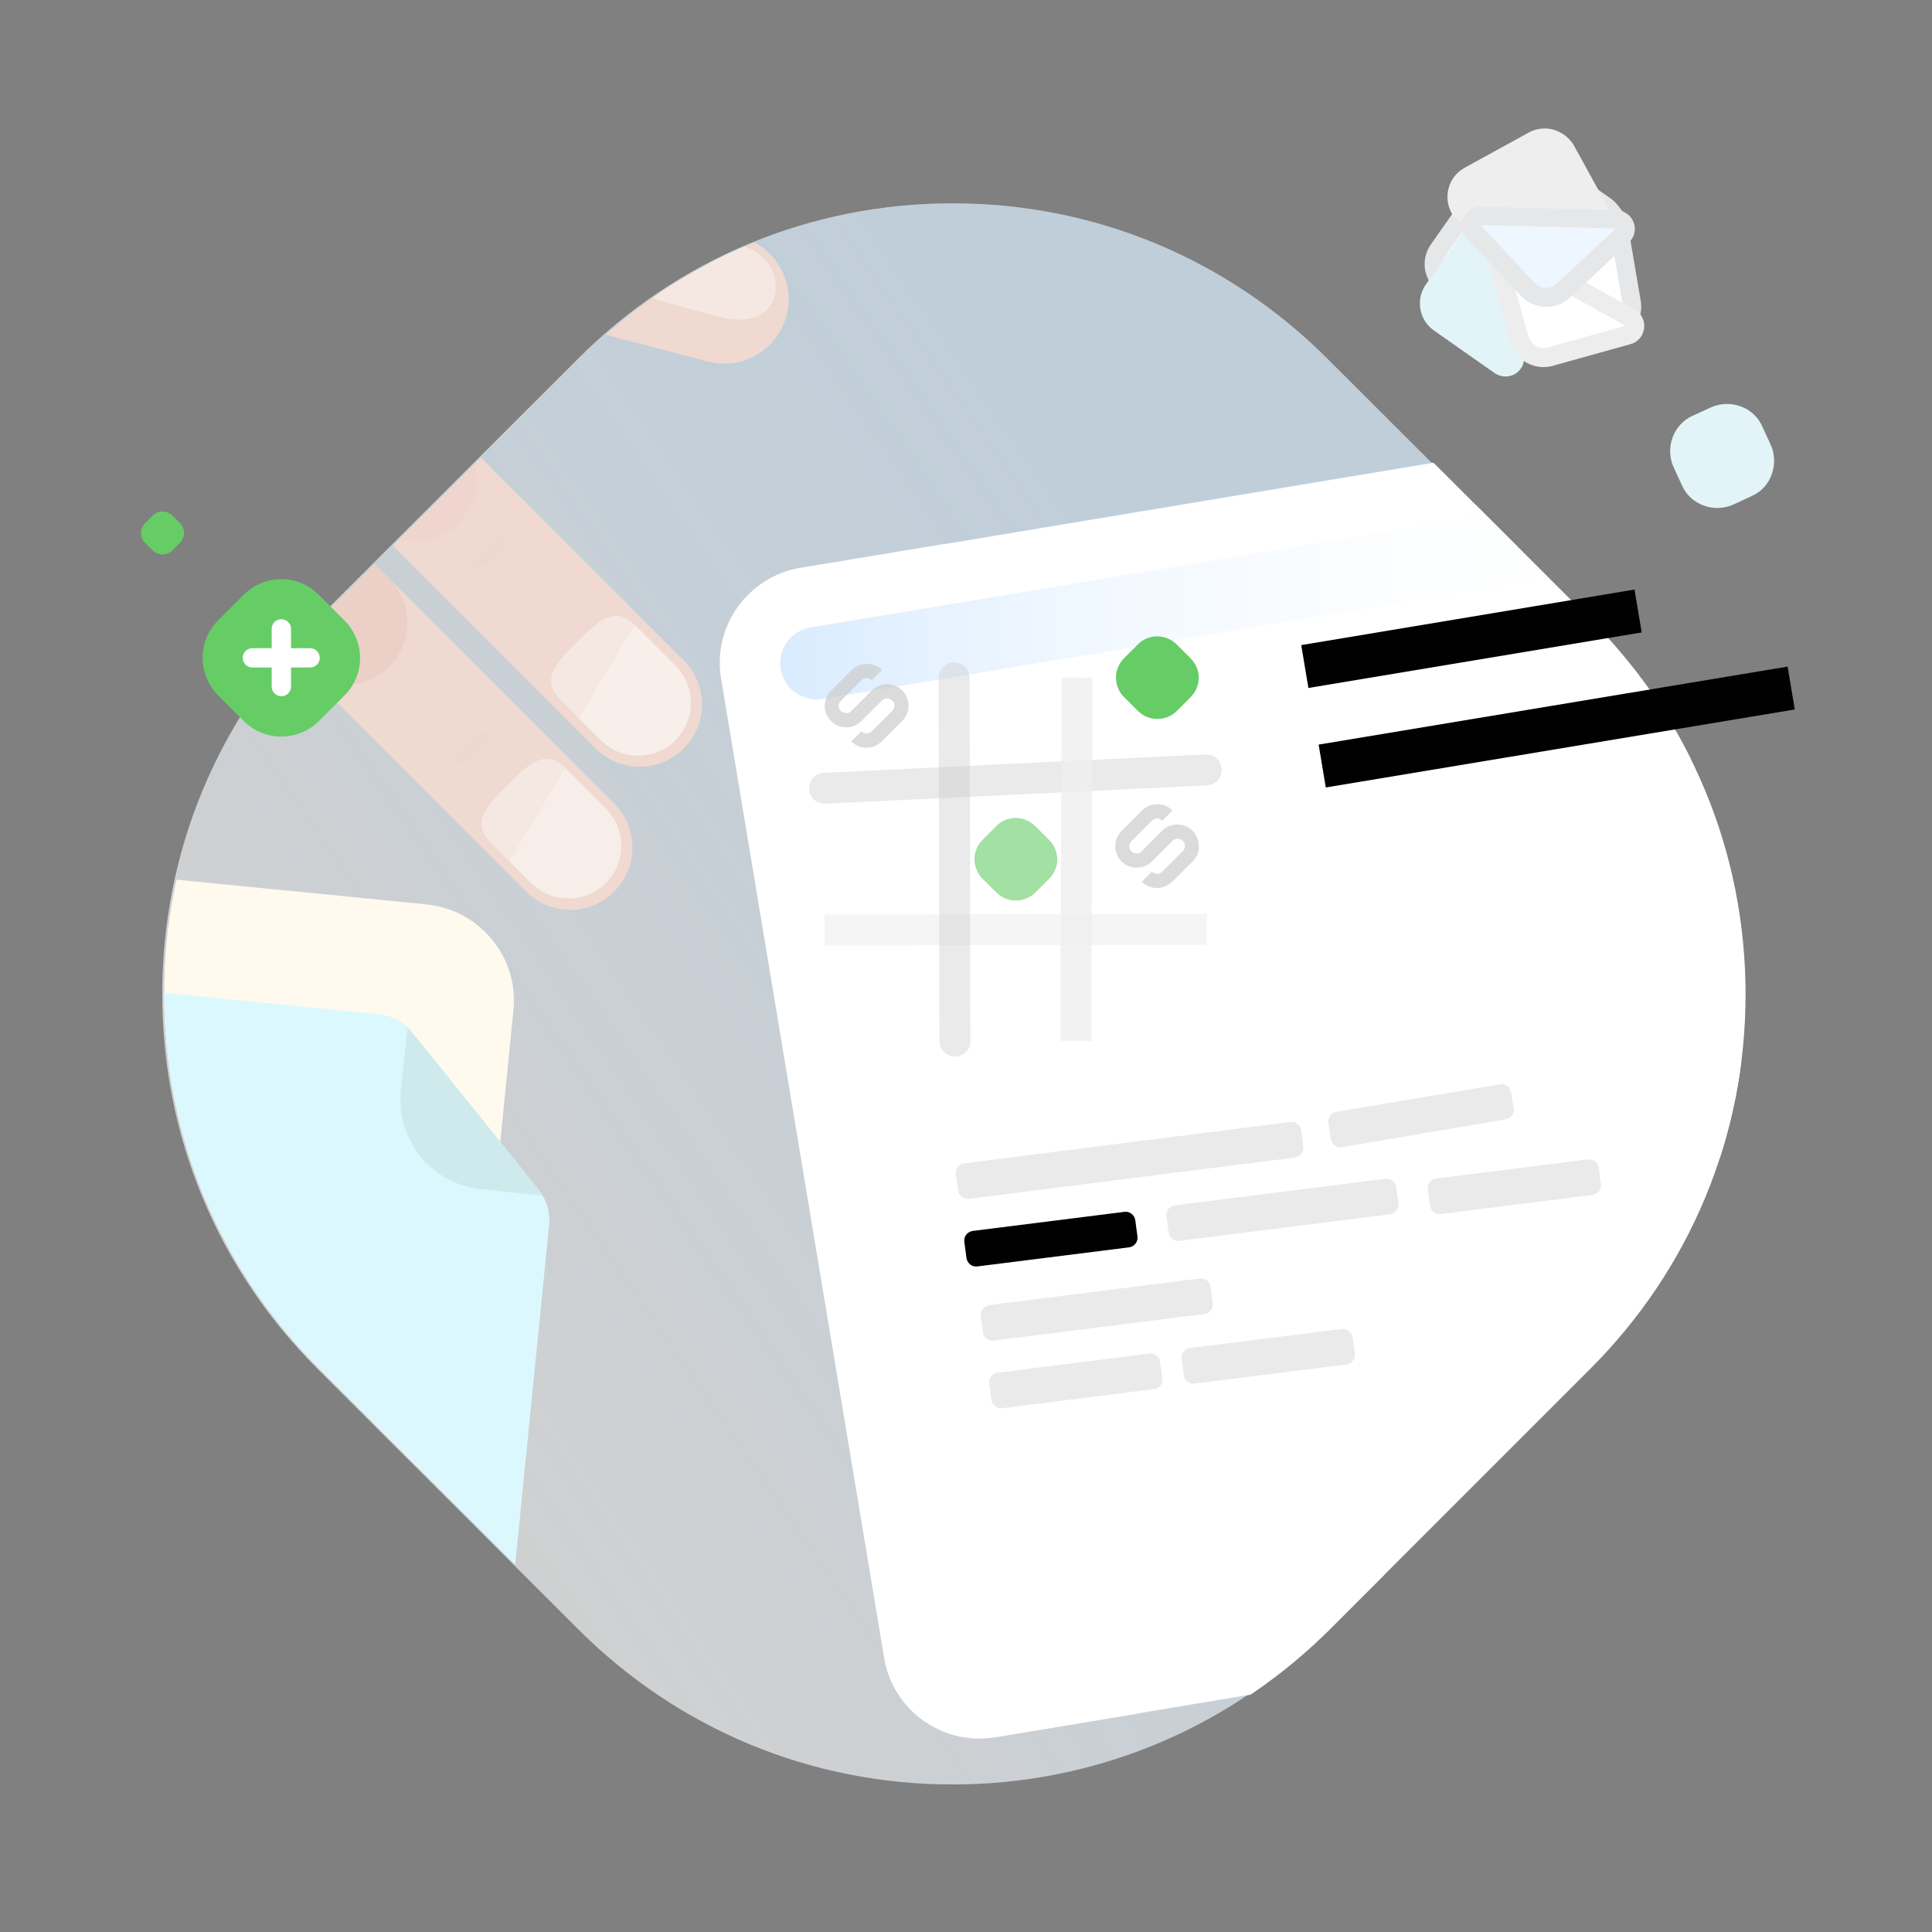 <?xml version="1.0" encoding="utf-8"?>
<!-- Generator: Adobe Illustrator 16.0.0, SVG Export Plug-In . SVG Version: 6.00 Build 0)  -->
<!DOCTYPE svg PUBLIC "-//W3C//DTD SVG 1.1//EN" "http://www.w3.org/Graphics/SVG/1.1/DTD/svg11.dtd">
<svg version="1.1" id="Layer_1" xmlns="http://www.w3.org/2000/svg" xmlns:xlink="http://www.w3.org/1999/xlink" x="0px" y="0px"
	 width="800px" height="800px" viewBox="0 0 800 800" enable-background="new 0 0 800 800" xml:space="preserve">
<rect x="0" y="0" width="800" height="800" fill="#808080" stroke="none"/>
<g>
	<g opacity="0.6">
		<path fill="#EEEEEE" d="M657.5,256.2L549.8,148.7c-41.5-41.6-96.6-64.5-155.3-64.5c-58.6,0-113.8,22.8-155.3,64.5L131.6,256.2
			C90,297.8,67.2,353,67.2,411.6c0,58.6,22.8,113.8,64.4,155.3l107.6,107.5c41.6,41.7,96.7,64.5,155.3,64.5
			c57.1,0,111.2-21.8,152.4-61.4l0.3-0.2l0.2-0.3l110.1-110.1c41.6-41.5,64.5-96.7,64.5-155.3C722,353,699.1,297.8,657.5,256.2z"/>
	</g>
	<g opacity="0.4">
		<linearGradient id="SVGID_1_" gradientUnits="userSpaceOnUse" x1="139.845" y1="586.968" x2="523.976" y2="322.484">
			<stop  offset="0" style="stop-color:#FFFFFF;stop-opacity:0.6"/>
			<stop  offset="0.152" style="stop-color:#F0F8FF;stop-opacity:0.661"/>
			<stop  offset="0.482" style="stop-color:#D5ECFF;stop-opacity:0.793"/>
			<stop  offset="0.776" style="stop-color:#C5E5FF;stop-opacity:0.91"/>
			<stop  offset="1" style="stop-color:#BFE2FF"/>
		</linearGradient>
		<path fill="url(#SVGID_1_)" d="M657.5,256.2L549.8,148.7c-41.5-41.6-96.6-64.5-155.3-64.5c-58.6,0-113.8,22.8-155.3,64.5
			L131.6,256.2C90,297.8,67.2,353,67.2,411.6c0,58.6,22.8,113.8,64.4,155.3l107.6,107.5c41.6,41.7,96.7,64.5,155.3,64.5
			c57.1,0,111.2-21.8,152.4-61.4l0.3-0.2l0.2-0.3l110.1-110.1c41.6-41.5,64.5-96.7,64.5-155.3C722,353,699.1,297.8,657.5,256.2z"/>
	</g>
	<g>
		<defs>
			<path id="SVGID_6_" d="M658.3,256.2L550.6,148.7C509.2,107,454,84.2,395.3,84.2c-58.6,0-113.8,22.8-155.3,64.5L132.4,256.2
				C90.8,297.8,68,353,68,411.6c0,58.6,22.8,113.8,64.4,155.3L240,674.5c41.6,41.7,96.7,64.5,155.3,64.5
				c57.1,0,111.2-21.8,152.4-61.4l0.3-0.2l0.2-0.3l110.1-110.1c41.6-41.5,64.5-96.7,64.5-155.3C722.8,353,699.9,297.8,658.3,256.2z"
				/>
		</defs>
		<clipPath id="SVGID_3_">
			<use xlink:href="#SVGID_6_"  overflow="visible"/>
		</clipPath>
		<g clip-path="url(#SVGID_3_)">
			<g>
				<g>
					<path fill="#FFFFFF" d="M405.6,700c-9.6,0-18.1-6.9-19.7-16.7l-67.5-405.4c-0.9-5.2,0.4-10.6,3.5-14.9c3.1-4.3,7.8-7.2,13-8.1
						l57.8-9.6c0.6-0.1,1.1-0.2,1.7-0.2l257.3-42.8c5.9-1,11.9-1.5,17.8-1.5c14.8,0,29.4,3.1,43,9c15.3-14,34.3-23.3,55-26.8l258-43
						c0.3-0.1,0.7-0.1,1-0.2l57.8-9.6c1.1-0.2,2.2-0.3,3.3-0.3c4.1,0,8.2,1.3,11.6,3.7c4.3,3.1,7.2,7.8,8.1,13l67.5,405.4
						c1.8,10.9-5.5,21.2-16.4,23l-57.8,9.6c-0.5,0.1-1,0.1-1.5,0.2l-257.5,42.9c-5.1,0.8-8.5,5.7-7.7,10.8c1,6.1-0.8,12.3-5,16.8
						c-3,3.2-6.8,5.3-11,6.1c-0.2,0-0.4,0.1-0.5,0.1l-57.8,9.6c-1.1,0.2-2.2,0.3-3.3,0.3c-4.1,0-8.2-1.3-11.6-3.7
						c-4.3-3.1-7.2-7.8-8.1-13l-11.2-67.1l-15.1,2.5l6.3,38.1c1.8,10.9-5.5,21.2-16.4,23l-231.8,38.6c-0.5,0.1-1.1,0.3-1.7,0.3
						l-57.8,9.6C407.8,700,406.7,700,405.6,700z"/>
					<path fill="#FFFFFF" d="M1087.6,149.9l67.5,405.4l-57.8,9.6l0-0.1l-259,43.1c-16,2.7-26.8,17.9-24.1,33.8l-0.1,0l0,0l-57.8,9.6
						l-57.8-347.5c-1.8-11.1-9.7-19.6-19.6-23l-0.6-3.4l-13.5,2.2c-0.1,0-0.1,0-0.2,0l0.2,0c1.6-0.3,3.1-0.4,4.7-0.4
						c3.2,0,6.4,0.5,9.4,1.6l47.7,286.2l-39.2,6.6l9.6,57.8l-233.4,38.9l0,0.1l-57.8,9.6l-67.5-405.4L396,265l0,0.1l259-43.1
						c4.9-0.8,9.7-1.2,14.5-1.2c17,0,33.3,5,47.1,13.8c13.1-16.4,32-28.2,54.2-31.9l259.1-43.1l0,0L1087.6,149.9 M1087.6,109.9
						c-2.2,0-4.4,0.2-6.6,0.5l-57.8,9.6c-0.5,0.1-1,0.2-1.5,0.3l-257.6,42.9c-20.3,3.4-39.3,11.6-55.5,23.7
						c-12.6-4.1-25.8-6.2-39.2-6.2c-7,0-14.1,0.6-21.1,1.8l-256.6,42.7c-0.8,0.1-1.6,0.2-2.4,0.3l-57.8,9.6
						c-10.5,1.7-19.8,7.6-26,16.2c-6.2,8.6-8.7,19.4-6.9,29.8l67.5,405.4c3.3,19.6,20.2,33.4,39.4,33.4c2.2,0,4.4-0.2,6.6-0.5
						l57.8-9.6c0.8-0.1,1.6-0.3,2.4-0.5l231.1-38.5c5.6-0.9,10.7-3,15.2-5.9c2.7,7.6,7.7,14.2,14.3,18.9c6.8,4.9,15,7.5,23.3,7.5
						c2.2,0,4.4-0.2,6.6-0.5l57.8-9.6c0.3-0.1,0.7-0.1,1-0.2c8.4-1.6,16.1-5.8,22-12.2c5.9-6.4,9.5-14.5,10.4-23l247.8-41.3
						c0.7-0.1,1.4-0.2,2.1-0.3l57.8-9.6c21.8-3.6,36.5-24.2,32.9-46l-67.5-405.4c-1.7-10.5-7.6-19.8-16.2-26
						C1104,112.4,1095.9,109.9,1087.6,109.9L1087.6,109.9z"/>
				</g>
			</g>
			<g>
				<g>
					<path fill="#FFF9EE" d="M132,843.1c-0.7,0-1.3,0-2-0.1l-58.3-5.8c-0.5-0.1-1-0.1-1.5-0.2L-189.5,811c-0.3,0-0.6,0-0.9,0
						c-4.7,0-8.8,3.7-9.3,8.5c-0.6,6.2-4.1,11.7-9.3,15c-3.2,2-6.9,3-10.6,3c-0.6,0-1.1,0-1.7-0.1c-0.1,0-0.3,0-0.4,0l-58.3-5.8
						c-5.3-0.5-10.1-3.1-13.5-7.2c-3.4-4.1-5-9.4-4.4-14.7l6.8-67.7l-15.2-1.5l-3.8,38.4c-1,10.3-9.7,18-19.9,18c-0.7,0-1.3,0-2-0.1
						L-566,773.4c-0.6,0-1.1,0-1.7-0.1l-58.3-5.8c-11-1.1-19-10.9-17.9-21.9l40.8-409c0.5-5.3,3.1-10.1,7.2-13.5
						c3.6-2.9,8.1-4.5,12.7-4.5c0.7,0,1.3,0,2,0.1l58.3,5.8c0.6,0.1,1.1,0.1,1.7,0.2l259.5,25.9c20.9,2.1,40.5,10.1,56.7,23.1
						c15.2-7.9,32-12,49.4-12c3.6,0,7.2,0.2,10.7,0.5l260.3,26c0.4,0,0.7,0,1.1,0.1l58.3,5.8c5.3,0.5,10.1,3.1,13.5,7.2
						c3.4,4.1,5,9.4,4.4,14.7l-40.8,408.9c-0.5,5.3-3.1,10.1-7.2,13.5C141.1,841.5,136.6,843.1,132,843.1z"/>
					<path fill="#FFF9EE" d="M-583.2,338.7l58.3,5.8l0,0.1l261.2,26.1c22.4,2.2,42.1,12.8,56.2,28.2c14.7-10.8,32.7-17,51.9-17
						c2.9,0,5.8,0.1,8.8,0.4l261.3,26.1l0,0l58.3,5.8L132,823.1l-58.3-5.8l0-0.1l-261.3-26.1c-1-0.1-1.9-0.1-2.9-0.1
						c-14.9,0-27.7,11.4-29.2,26.5l-0.1,0l0,0l-58.3-5.8l35-350.5c1.1-11.2-4.2-21.5-12.9-27.3l0.3-3.4l-13.6-1.4
						c-0.1,0-0.1,0-0.2,0l0.2,0c4.9,0.5,9.4,2.2,13.3,4.8l-28.8,288.7l-39.6-3.9l-5.8,58.3l-235.5-23.5l0,0.1l-58.3-5.8
						L-583.2,338.7 M-583.2,298.7c-9.2,0-18.2,3.2-25.3,9c-8.2,6.7-13.4,16.4-14.5,27l-40.8,409c-2.2,22,13.8,41.6,35.8,43.8
						l58.3,5.8c0.8,0.1,1.6,0.1,2.4,0.2l233.1,23.3c1.3,0.1,2.7,0.2,4,0.2c4.2,0,8.3-0.7,12.2-1.9c0.7,8,3.7,15.7,8.9,22
						c6.7,8.2,16.4,13.4,27,14.5l58.3,5.8c0.2,0,0.5,0,0.7,0.1c1.1,0.1,2.3,0.1,3.4,0.1c7.4,0,14.8-2.1,21.2-6.1
						c7.4-4.6,13.1-11.5,16.1-19.6l250,25c0.7,0.1,1.4,0.2,2.1,0.3l58.3,5.8c1.3,0.1,2.7,0.2,4,0.2c9.2,0,18.2-3.2,25.3-9
						c8.2-6.7,13.4-16.4,14.5-27l40.8-408.9c1.1-10.6-2.1-21.1-8.9-29.3c-6.7-8.2-16.4-13.4-27-14.5l-58.3-5.8
						c-0.5-0.1-1-0.1-1.5-0.1l-259.8-25.9c-4.2-0.4-8.5-0.6-12.7-0.6c-16.3,0-32.3,3.1-47.1,9c-17-11.1-36.5-18-57-20L-518.5,305
						c-0.8-0.1-1.6-0.2-2.4-0.3l-58.3-5.8C-580.5,298.7-581.9,298.7-583.2,298.7L-583.2,298.7z"/>
				</g>
			</g>
			<path opacity="0.1" fill="none" stroke="#000000" stroke-width="18" stroke-miterlimit="10" d="M659.7,250.9
				c31.9-5.3,62.2,16.3,67.6,48.3l-0.6-3.4l58.4,350.9"/>
		</g>
		<g clip-path="url(#SVGID_3_)">
			<g>
				<circle fill="#EFD9D0" cx="264.9" cy="291.7" r="25.8"/>
				
					<rect x="130.3" y="29.1" transform="matrix(-0.707 0.707 -0.707 -0.707 395.826 201.894)" fill="#EFD9D0" width="51.6" height="307.6"/>
				
					<rect x="74.5" y="40.1" transform="matrix(-0.707 0.707 -0.707 -0.707 261.059 146.079)" fill="#EDDECC" width="51.6" height="174"/>
				<path fill="#EFD5CE" d="M133.7,197c-10.1-10.1-10.1-26.4,0-36.5l0,0c10.1-10.1,26.4-10.1,36.5,0l19.7,19.7
					c10.1,10.1,10.1,26.4,0,36.5l0,0c-10.1,10.1-26.4,10.1-36.5,0L133.7,197z"/>
				<path opacity="0.4" fill="#FFFFFF" d="M232.1,289.8c-8.5-8.5-1.6-15.5,6.9-24l0,0c8.5-8.5,15.5-15.4,24-6.9l16.7,16.7
					c8.5,8.5,8.5,22.3,0,30.9l0,0c-8.5,8.5-22.3,8.5-30.9,0L232.1,289.8z"/>
				<path opacity="0.3" fill="#FFFFFF" d="M262.9,258.9l16.7,16.7c8.5,8.5,8.5,22.3,0,30.9l0,0c-8.5,8.5-22.3,8.5-30.9,0l-9-9"/>
			</g>
			<g>
				
					<rect x="-3.6" y="157.7" transform="matrix(-0.707 0.707 -0.707 -0.707 186.919 367.987)" fill="#EDDECC" width="41.6" height="130"/>
				<path fill="#EAD0C7" d="M40.6,275.4c-8.1-8.1-8.1-21.3,0-29.4l0,0c8.1-8.1,21.3-8.1,29.4,0l15.9,15.9c8.1,8.1,8.1,21.3,0,29.4
					l0,0c-8.1,8.1-21.3,8.1-29.4,0L40.6,275.4z"/>
			</g>
			<g>
				<path fill="#EAD0C7" d="M-23.7,288.6c-7.7-7.7-7.7-20.1,0-27.7l0,0c7.7-7.7,20.1-7.7,27.7,0l15,15c7.7,7.7,7.7,20.1,0,27.7l0,0
					c-7.7,7.7-20.1,7.7-27.7,0L-23.7,288.6z"/>
			</g>
			<g>
				<path fill="#EFD9D0" d="M293.1,149.7c-14.2-3.8-22.7-18.3-19-32.6c3.8-14.2,18.3-22.7,32.6-19c14.2,3.8,22.7,18.3,19,32.6
					C321.9,145,307.3,153.5,293.1,149.7z"/>
				
					<rect x="176.6" y="-1.5" transform="matrix(-0.255 0.967 -0.967 -0.255 350.22 -72.955)" fill="#EFD9D0" width="53.3" height="199.9"/>
				<polygon fill="#EDDECC" points="87.6,95.6 101.2,44 161,59.8 147.4,111.3 				"/>
				<path fill="#EAD0C7" d="M183.6,100.9c-10.4-2.7-17.2-11.2-15.1-18.9l0,0c2-7.7,12.1-11.7,22.5-9l20.3,5.4
					c10.4,2.7,17.2,11.2,15.1,18.9l0,0c-2,7.7-12.1,11.7-22.5,9L183.6,100.9z"/>
				<path opacity="0.4" fill="#FFFFFF" d="M274.6,124.9c-12.1-3.2-10.3-9.9-8.2-18.1l0,0c2.2-8.2,4-14.9,16-11.7l23.5,6.2
					c12.1,3.2,17,13,14.8,21.3l0,0c-2.2,8.2-10.6,11.7-22.7,8.6L274.6,124.9z"/>
			</g>
			<g>
				<path fill="#EFD9D0" d="M217.8,369.2c-10.1-10.1-10.1-26.4,0-36.5c10.1-10.1,26.4-10.1,36.5,0c10.1,10.1,10.1,26.4,0,36.5
					C244.2,379.3,227.9,379.3,217.8,369.2z"/>
				
					<rect x="92.6" y="66.8" transform="matrix(-0.707 0.707 -0.707 -0.707 367.005 314.469)" fill="#EFD9D0" width="51.6" height="332.9"/>
				
					<rect x="36.8" y="77.8" transform="matrix(-0.707 0.707 -0.707 -0.707 232.245 258.648)" fill="#EDDECC" width="51.6" height="199.3"/>
				<path fill="#EAD0C7" d="M104.9,256.3c-10.1-10.1-10.1-26.4,0-36.5l0,0c10.1-10.1,26.4-10.1,36.5,0l19.7,19.7
					c10.1,10.1,10.1,26.4,0,36.5l0,0c-10.1,10.1-26.4,10.1-36.5,0L104.9,256.3z"/>
				<path opacity="0.4" fill="#FFFFFF" d="M203.3,349c-8.5-8.5-1.6-15.5,6.9-24l0,0c8.5-8.5,15.5-15.4,24-6.9l16.7,16.7
					c8.5,8.5,8.5,22.3,0,30.9l0,0c-8.5,8.5-22.3,8.5-30.9,0L203.3,349z"/>
				<path opacity="0.2" fill="#FFFFFF" d="M234.1,318.1l16.7,16.7c8.5,8.5,8.5,22.3,0,30.9l0,0c-8.5,8.5-22.3,8.5-30.9,0l-9-9"/>
			</g>
			
				<line opacity="9.999999e-02" fill="none" stroke="#EFD5CE" stroke-width="6.631" stroke-linecap="round" stroke-linejoin="round" stroke-miterlimit="10" x1="223.1" y1="230.4" x2="204.2" y2="249.3"/>
			
				<line opacity="0.4" fill="none" stroke="#EFD5CE" stroke-width="6.631" stroke-linecap="round" stroke-linejoin="round" stroke-miterlimit="10" x1="169.7" y1="177" x2="150.8" y2="195.9"/>
			
				<line opacity="0.3" fill="none" stroke="#EFD5CE" stroke-width="6.631" stroke-linecap="round" stroke-linejoin="round" stroke-miterlimit="10" x1="142.5" y1="238.4" x2="123.6" y2="257.3"/>
			
				<line opacity="0.4" fill="none" stroke="#EFD5CE" stroke-width="4.586" stroke-linecap="round" stroke-linejoin="round" stroke-miterlimit="10" x1="207.1" y1="224.2" x2="198" y2="233.3"/>
			
				<line opacity="0.4" fill="none" stroke="#EFD5CE" stroke-width="4.586" stroke-linecap="round" stroke-linejoin="round" stroke-miterlimit="10" x1="199.6" y1="305.4" x2="190.5" y2="314.4"/>
		</g>
		<path clip-path="url(#SVGID_3_)" fill="#DCF8FF" d="M223.1,492.7l-52.4-65.3c-3.4-4.2-8.3-6.9-13.7-7.4c-0.3,0-0.7-0.1-1-0.1
			l-260.3-26c-3.6-0.4-7.2-0.5-10.7-0.5c-17.4,0-34.2,4.1-49.4,12c-16.2-13-35.8-21-56.7-23.1l-259.5-25.9c-0.6-0.1-1.1-0.2-1.7-0.2
			l-58.3-5.8c-0.7-0.1-1.3-0.1-2-0.1c-4.6,0-9.1,1.6-12.7,4.5c-4.1,3.4-6.7,8.2-7.2,13.5l-40.8,409c-1.1,11,6.9,20.8,17.9,21.9
			l58.3,5.8c0.6,0.1,1.1,0.1,1.7,0.1l233.8,23.3c0.7,0.1,1.3,0.1,2,0.1c10.2,0,18.8-7.7,19.9-18l3.8-38.4l15.2,1.5l-6.8,67.7
			c-0.5,5.3,1.1,10.6,4.4,14.7c3.4,4.1,8.2,6.7,13.5,7.2l58.3,5.8c0.2,0,0.4,0,0.6,0c0.5,0,1.1,0.1,1.6,0.1c3.7,0,7.5-1.1,10.7-3.1
			c5.2-3.3,8.6-8.8,9.2-14.9c0.5-4.8,4.6-8.5,9.3-8.5c0.3,0,0.6,0,0.9,0l259.8,25.9c0.5,0.1,1,0.2,1.5,0.2l58.3,5.8
			c0.7,0.1,1.3,0.1,2,0.1c4.6,0,9.1-1.6,12.7-4.5c4.1-3.4,6.7-8.2,7.2-13.5l34.9-349.5C227.9,502,226.3,496.7,223.1,492.7z
			 M-110.6,413.5c-0.5,0-1,0-1.4,0C-111.5,413.5-111,413.5-110.6,413.5z M-114.8,413.4c-1.3,0-2.6,0-3.8,0.1
			c1.2-0.1,2.4-0.1,3.6-0.1C-115,413.4-114.9,413.4-114.8,413.4z M-150,822.6c-0.2,0-0.4,0-0.6,0
			C-150.3,822.6-150.1,822.6-150,822.6z M-163.9,428.3c-1,0.7-2,1.4-3,2.1C-165.9,429.7-164.9,429-163.9,428.3z M-119.3,413.5
			c-1.1,0.1-2.2,0.1-3.3,0.2C-121.4,413.7-120.4,413.6-119.3,413.5z M-123.8,413.9c-0.8,0.1-1.7,0.2-2.5,0.3
			C-125.5,414.1-124.7,414-123.8,413.9z M-127.8,414.4c-0.8,0.1-1.6,0.2-2.4,0.4C-129.4,414.6-128.6,414.5-127.8,414.4z M-131.6,415
			c-0.8,0.2-1.6,0.3-2.3,0.5C-133.1,415.3-132.4,415.2-131.6,415z M-135.3,415.8c-0.8,0.2-1.6,0.4-2.4,0.6
			C-136.9,416.2-136.1,416-135.3,415.8z M-139,416.8c-1,0.3-2,0.6-2.9,0.9C-140.9,417.3-139.9,417-139,416.8z M-142.5,417.9
			c-1.2,0.4-2.4,0.8-3.5,1.3C-144.9,418.7-143.7,418.3-142.5,417.9z M-146.9,419.5c-0.9,0.3-1.7,0.7-2.6,1.1
			C-148.7,420.1-147.8,419.8-146.9,419.5z M-150.7,421.1c-0.7,0.3-1.5,0.7-2.2,1C-152.2,421.7-151.5,421.4-150.7,421.1z
			 M-154.2,422.7c-0.7,0.3-1.4,0.7-2,1.1C-155.6,423.4-154.9,423-154.2,422.7z M-157.6,424.5c-0.7,0.4-1.3,0.8-2,1.2
			C-158.9,425.2-158.2,424.8-157.6,424.5z M-160.8,426.3c-0.7,0.4-1.4,0.9-2.1,1.4C-162.2,427.2-161.5,426.8-160.8,426.3z
			 M-214,466.4c-0.5-0.4-0.9-0.7-1.4-1C-214.9,465.7-214.5,466.1-214,466.4z M-202.6,492.7c0.1-0.6,0.1-1.2,0.1-1.9
			C-202.5,491.4-202.5,492.1-202.6,492.7z M-202.5,490.3c0-0.5,0-1,0-1.4C-202.5,489.3-202.5,489.8-202.5,490.3z M-202.6,486.6
			c0.1,0.6,0.1,1.2,0.1,1.8C-202.5,487.8-202.6,487.2-202.6,486.6z M-202.7,486.3c-0.1-0.5-0.1-1-0.2-1.5
			C-202.8,485.3-202.7,485.8-202.7,486.3z M-203,484.3c-0.1-0.5-0.2-1-0.3-1.5C-203.2,483.3-203.1,483.8-203,484.3z M-203.4,482.5
			c-0.1-0.6-0.3-1.1-0.5-1.7C-203.7,481.4-203.5,482-203.4,482.5z M-204,480.4c-0.1-0.4-0.3-0.9-0.5-1.3
			C-204.3,479.5-204.1,480-204,480.4z M-204.6,478.7c-0.2-0.5-0.5-1.1-0.7-1.6C-205.1,477.6-204.9,478.1-204.6,478.7z M-205.4,476.9
			c-0.2-0.5-0.5-1-0.7-1.4C-205.9,476-205.7,476.4-205.4,476.9z M-206.4,475.1c-0.2-0.4-0.5-0.8-0.7-1.2
			C-206.9,474.3-206.6,474.7-206.4,475.1z M-207.4,473.5c-0.3-0.5-0.7-1-1-1.4C-208,472.6-207.7,473.1-207.4,473.5z M-208.6,471.8
			c-0.3-0.4-0.6-0.7-0.9-1.1C-209.2,471.1-208.9,471.5-208.6,471.8z M-209.8,470.4c-0.4-0.4-0.7-0.8-1.1-1.2
			C-210.5,469.6-210.1,470-209.8,470.4z M-211,469.1c-0.4-0.4-0.8-0.8-1.3-1.2C-211.8,468.3-211.4,468.7-211,469.1z M-212.6,467.6
			c-0.3-0.3-0.7-0.6-1-0.9C-213.3,467-213,467.3-212.6,467.6z M-170.6,831.1c-0.1,0.1-0.2,0.3-0.4,0.4
			C-170.8,831.3-170.7,831.2-170.6,831.1z M-169.6,830.1c-0.1,0.1-0.2,0.2-0.3,0.3C-169.8,830.3-169.7,830.2-169.6,830.1z
			 M-171.5,832.1c-0.1,0.1-0.3,0.3-0.4,0.4C-171.8,832.3-171.6,832.2-171.5,832.1z M-172.4,833.1c-0.1,0.2-0.3,0.3-0.4,0.5
			C-172.7,833.4-172.5,833.2-172.4,833.1z M-173.3,834.2c-0.1,0.2-0.2,0.3-0.4,0.5C-173.5,834.5-173.4,834.3-173.3,834.2z
			 M-174.1,835.3c-0.1,0.2-0.2,0.3-0.3,0.5C-174.3,835.6-174.2,835.5-174.1,835.3z M-174.8,836.4c-0.1,0.2-0.2,0.4-0.3,0.5
			C-175.1,836.8-175,836.6-174.8,836.4z M-175.6,837.6c-0.1,0.2-0.2,0.4-0.3,0.6C-175.8,838-175.7,837.8-175.6,837.6z M-176.2,838.9
			c-0.1,0.2-0.2,0.4-0.3,0.6C-176.4,839.3-176.3,839.1-176.2,838.9z M-176.8,840.1c-0.1,0.2-0.2,0.4-0.2,0.6
			C-177,840.5-176.9,840.3-176.8,840.1z M-177.3,841.4c-0.1,0.2-0.2,0.4-0.2,0.6C-177.5,841.8-177.4,841.6-177.3,841.4z
			 M-177.8,842.8c-0.1,0.2-0.1,0.4-0.2,0.6C-177.9,843.2-177.9,843-177.8,842.8z M-178.2,844.2c-0.1,0.2-0.1,0.4-0.2,0.6
			C-178.3,844.6-178.3,844.4-178.2,844.2z M-178.6,845.6c0,0.2-0.1,0.4-0.1,0.6C-178.7,846-178.6,845.8-178.6,845.6z M-178.9,847.1
			c0,0.2-0.1,0.3-0.1,0.5C-178.9,847.4-178.9,847.3-178.9,847.1z M-168.5,829.2c0.1-0.1,0.2-0.2,0.3-0.2
			C-168.3,829.1-168.4,829.2-168.5,829.2z M-167,828.1c-0.1,0.1-0.3,0.2-0.4,0.3C-167.3,828.3-167.2,828.2-167,828.1z M-165.2,826.9
			c0.2-0.1,0.4-0.2,0.5-0.3C-164.8,826.7-165,826.8-165.2,826.9z M-166.3,827.6c0.2-0.1,0.3-0.2,0.5-0.3
			C-166,827.4-166.2,827.5-166.3,827.6z M-151.4,822.6c-0.2,0-0.4,0-0.6,0C-151.8,822.6-151.6,822.6-151.4,822.6z M-152.8,822.7
			c-0.2,0-0.4,0.1-0.6,0.1C-153.2,822.7-153,822.7-152.8,822.7z M-154.2,822.9c-0.2,0-0.4,0.1-0.6,0.1
			C-154.7,822.9-154.4,822.9-154.2,822.9z M-155.6,823.1c-0.2,0-0.4,0.1-0.6,0.1C-156,823.2-155.8,823.2-155.6,823.1z M-157,823.4
			c-0.2,0.1-0.4,0.1-0.6,0.2C-157.4,823.5-157.2,823.5-157,823.4z M-158.3,823.8c-0.2,0.1-0.4,0.1-0.6,0.2
			C-158.7,823.9-158.5,823.9-158.3,823.8z M-159.6,824.2c-0.2,0.1-0.4,0.1-0.6,0.2C-160,824.4-159.8,824.3-159.6,824.2z
			 M-160.9,824.7c-0.2,0.1-0.4,0.2-0.6,0.2C-161.3,824.9-161.1,824.8-160.9,824.7z M-162.2,825.3c-0.2,0.1-0.4,0.2-0.6,0.3
			C-162.6,825.5-162.4,825.4-162.2,825.3z M-163.4,825.9c-0.2,0.1-0.4,0.2-0.6,0.3C-163.8,826.1-163.6,826-163.4,825.9z
			 M-149.1,822.6c0.2,0,0.4,0,0.6,0C-148.7,822.6-148.9,822.6-149.1,822.6z"/>
		<g clip-path="url(#SVGID_3_)">
			<linearGradient id="SVGID_4_" gradientUnits="userSpaceOnUse" x1="323.153" y1="247.659" x2="731.536" y2="247.659">
				<stop  offset="0" style="stop-color:#D9EBFF"/>
				<stop  offset="0.291" style="stop-color:#E9F4FF;stop-opacity:0.709"/>
				<stop  offset="0.69" style="stop-color:#F9FCFF;stop-opacity:0.31"/>
				<stop  offset="1" style="stop-color:#FFFFFF;stop-opacity:0"/>
			</linearGradient>
			
				<path fill="none" stroke="url(#SVGID_4_)" stroke-width="30" stroke-linecap="round" stroke-linejoin="round" stroke-miterlimit="10" d="
				M716.5,234.5c-17.7-11.3-39.4-16.3-61.6-12.6l-316.8,52.7"/>
		</g>
	</g>
	<g opacity="0.7">
		<path fill="#CCCCCC" d="M493.9,356.6l-8.6,8.6c-1.6,1.5-3.8,2.5-6.2,2.5c-2.5,0-4.7-1-6.3-2.6l4.2-4.2c0.6,0.6,1.3,0.9,2.2,0.9
			c0.8,0,1.6-0.3,2.1-0.9l8.5-8.5c0.5-0.5,0.9-1.3,0.9-2.1c0-0.8-0.3-1.6-0.9-2.1c-0.6-0.5-1.3-0.9-2.2-0.9c-0.8,0-1.6,0.3-2.1,0.9
			l-8.5,8.5c-1.6,1.6-3.9,2.6-6.3,2.6c-2.5,0-4.7-1-6.3-2.6c-1.6-1.6-2.6-3.9-2.6-6.3c0-2.5,1-4.7,2.6-6.3l8.5-8.5
			c1.6-1.6,3.9-2.6,6.3-2.6c2.5,0,4.7,1,6.3,2.6l-4.2,4.2c-0.5-0.5-1.3-0.9-2.1-0.9c-0.8,0-1.6,0.3-2.2,0.9l-8.5,8.5
			c-0.5,0.5-0.9,1.3-0.9,2.1c0,0.8,0.3,1.6,0.9,2.1c0.5,0.5,1.3,0.9,2.1,0.9s1.6-0.3,2.1-0.9l8.5-8.5c1.6-1.6,3.9-2.6,6.3-2.6
			c2.5,0,4.7,1,6.3,2.6c1.6,1.6,2.6,3.9,2.6,6.3C496.6,352.7,495.6,354.9,493.9,356.6z"/>
	</g>
	<g opacity="0.6">
		<path fill="#66CC66" d="M434.3,347.7l-5.6-5.6c-2.2-2.2-5.1-3.4-8.1-3.4c-3.1,0-6,1.2-8.1,3.4l-5.6,5.6c-2.2,2.2-3.4,5.1-3.4,8.1
			s1.2,6,3.4,8.1l5.6,5.6c2.2,2.2,5.1,3.4,8.1,3.4c3,0,5.8-1.1,8-3.2l0,0l0,0l5.8-5.8c2.2-2.2,3.4-5.1,3.4-8.1
			S436.5,349.8,434.3,347.7z"/>
	</g>
	<g>
		<path fill="#66CC66" d="M492.9,272.5l-5.6-5.6c-2.2-2.2-5.1-3.4-8.1-3.4c-3.1,0-6,1.2-8.1,3.4l-5.6,5.6c-2.2,2.2-3.4,5.1-3.4,8.1
			s1.2,6,3.4,8.1l5.6,5.6c2.2,2.2,5.1,3.4,8.1,3.4c3,0,5.8-1.1,8-3.2l0,0l0,0l5.8-5.8c2.2-2.2,3.4-5.1,3.4-8.1
			S495.1,274.7,492.9,272.5z"/>
	</g>
	<g>
		<path fill="#66CC66" d="M74.4,216.5l-2.9-2.9c-1.1-1.1-2.6-1.8-4.2-1.8c-1.6,0-3.1,0.6-4.2,1.8l-2.9,2.9c-1.1,1.1-1.8,2.6-1.8,4.2
			s0.6,3.1,1.8,4.2l2.9,2.9c1.1,1.1,2.6,1.8,4.2,1.8c1.6,0,3-0.6,4.1-1.7l0,0l0,0l3-3c1.1-1.1,1.8-2.6,1.8-4.2
			S75.5,217.6,74.4,216.5z"/>
	</g>
	<g>
		
			<path fill="#E2F4F7" stroke="#E2F4F7" stroke-width="7.749" stroke-linecap="round" stroke-linejoin="round" stroke-miterlimit="10" d="
			M729.7,185.8l-3.5-7.6c-1.3-3-3.7-5.2-6.8-6.3c-3-1.1-6.3-1-9.3,0.3l-7.6,3.5c-3,1.3-5.2,3.8-6.3,6.8c-1.1,3-1,6.3,0.3,9.3
			l3.5,7.6c1.3,3,3.8,5.2,6.8,6.3c2.9,1.1,6.2,1,9.1-0.2l0,0l0,0l7.8-3.6c3-1.3,5.2-3.7,6.3-6.8C731.1,192,731,188.7,729.7,185.8z"
			/>
	</g>
	<g>
		<path fill="#66CC66" d="M142.6,256.9l-10.7-10.7c-4.1-4.1-9.6-6.4-15.4-6.4c-5.8,0-11.3,2.3-15.5,6.4l-10.7,10.7
			c-4.1,4.1-6.4,9.6-6.4,15.5s2.3,11.3,6.4,15.5l10.7,10.7c4.1,4.1,9.6,6.4,15.5,6.4c5.7,0,11.1-2.2,15.2-6.1l0,0l0,0l11-11
			c4.1-4.1,6.4-9.6,6.4-15.5S146.7,261,142.6,256.9z"/>
	</g>
	
		<line opacity="0.4" fill="none" stroke="#CCCCCC" stroke-width="12.808" stroke-linecap="round" stroke-linejoin="round" stroke-miterlimit="10" x1="341.4" y1="326.4" x2="499.5" y2="318.8"/>
	
		<line opacity="0.6" fill="none" stroke="#EEEEEE" stroke-width="12.808" stroke-miterlimit="10" x1="341.4" y1="385.1" x2="499.7" y2="384.8"/>
	
		<line opacity="0.8" fill="none" stroke="#EEEEEE" stroke-width="12.808" stroke-miterlimit="10" x1="446" y1="280.6" x2="445.5" y2="431"/>
	
		<line opacity="0.4" fill="none" stroke="#CCCCCC" stroke-width="12.808" stroke-linecap="round" stroke-linejoin="round" stroke-miterlimit="10" x1="395.1" y1="280.7" x2="395.4" y2="431.1"/>
	<line fill="none" stroke="#000000" stroke-width="18" stroke-miterlimit="10" x1="547.5" y1="317.2" x2="741.7" y2="284.9"/>
	<line fill="none" stroke="#000000" stroke-width="18" stroke-miterlimit="10" x1="540.3" y1="276" x2="678.3" y2="253"/>
	<path fill="#CEEAED" d="M168.8,425.4l-2.8,25.8c-1.1,10,1.8,19.7,8,27.5c6.1,7.6,14.8,12.4,24.4,13.6l0.1,0l0.1,0l26.4,2.8l0,0l0,0
		h0C225,495.1,169.1,425.3,168.8,425.4"/>
	<g>
		
			<line fill="none" stroke="#FFFFFF" stroke-width="8" stroke-linecap="round" stroke-linejoin="round" stroke-miterlimit="10" x1="116.5" y1="260.4" x2="116.5" y2="284.3"/>
		
			<line fill="none" stroke="#FFFFFF" stroke-width="8" stroke-linecap="round" stroke-linejoin="round" stroke-miterlimit="10" x1="128.4" y1="272.4" x2="104.5" y2="272.4"/>
	</g>
	<g>
		<g>
			<path fill="#FFFFFF" d="M627.8,137.7c-0.8,0-1.6-0.2-2.2-0.7l-27.4-19.3c-2.3-1.6-3.8-3.9-4.2-6.7c-0.5-2.7,0.1-5.4,1.7-7.7
				l18.9-26.9c0.7-1,1.9-1.6,3.2-1.6c0.3,0,0.6,0,0.8,0.1c1.5,0.3,2.7,1.6,3,3.1l10.1,55.1c0.3,1.5-0.4,3.1-1.7,4
				C629.3,137.5,628.5,137.7,627.8,137.7z"/>
			<path fill="#E6E7E8" d="M617.7,78.7l10.1,55.1l-27.4-19.3c-2.9-2-3.6-6.1-1.6-9L617.7,78.7 M617.7,71c-2.5,0-4.9,1.2-6.3,3.3
				l-18.9,26.9c-2.2,3.1-3,6.9-2.4,10.6c0.7,3.7,2.7,7,5.8,9.2l27.4,19.3c1.3,0.9,2.9,1.4,4.5,1.4c1.5,0,2.9-0.4,4.2-1.2
				c2.6-1.7,4-4.8,3.4-7.9l-10.1-55.1c-0.6-3.1-2.9-5.5-6-6.2C618.8,71,618.3,71,617.7,71L617.7,71z"/>
		</g>
		<g>
			<path fill="#FFFFFF" d="M644.2,124c-1.9,0-3.7-0.6-5.2-1.6l-21.6-15.2c-2-1.4-3.3-3.5-3.7-5.8c-0.4-2.4,0.1-4.8,1.5-6.7l15.5-22
				c1.7-2.4,4.5-3.8,7.4-3.8c1.9,0,3.7,0.6,5.2,1.6l21.6,15.2c4.1,2.9,5.1,8.5,2.2,12.6l-15.5,22C649.9,122.6,647.1,124,644.2,124z"
				/>
			<path fill="#E6E7E8" d="M638.1,72.7c1,0,2.1,0.3,3,0.9l21.6,15.2c2.3,1.6,2.9,4.9,1.3,7.2l-15.5,22c-1,1.4-2.6,2.2-4.2,2.2
				c-1,0-2.1-0.3-3-0.9l-21.6-15.2c-2.3-1.6-2.9-4.9-1.3-7.2l15.5-22C634.8,73.4,636.4,72.7,638.1,72.7 M638.1,64.9L638.1,64.9
				c-4.2,0-8.2,2.1-10.6,5.5l-15.5,22c-2,2.8-2.7,6.2-2.2,9.6c0.6,3.4,2.5,6.4,5.3,8.3l21.6,15.2c2.2,1.5,4.7,2.3,7.4,2.3
				c4.2,0,8.2-2.1,10.6-5.5l15.5-22c4.1-5.8,2.7-13.9-3.1-18l-21.6-15.2C643.3,65.7,640.7,64.9,638.1,64.9L638.1,64.9z"/>
		</g>
		<g>
			<path fill="#FFFFFF" d="M634.7,142.5c-4.9,0-9-3.5-9.9-8.3l-5.5-31.7c-0.5-2.6,0.1-5.3,1.7-7.5c1.5-2.2,3.8-3.7,6.5-4.1l31.1-5.4
				c0.6-0.1,1.2-0.2,1.7-0.2c4.9,0,9,3.5,9.9,8.3l5.5,31.7c1,5.5-2.7,10.7-8.2,11.6l-31.1,5.4C635.8,142.4,635.3,142.5,634.7,142.5z
				"/>
			<path fill="#E6E7E8" d="M660.3,89.1c2.9,0,5.5,2.1,6.1,5.1l5.5,31.7c0.6,3.4-1.7,6.6-5,7.1l-31.1,5.4c-0.4,0.1-0.7,0.1-1.1,0.1
				c-2.9,0-5.5-2.1-6.1-5.1l-5.5-31.7c-0.6-3.4,1.7-6.6,5-7.1l31.1-5.4C659.5,89.2,659.9,89.1,660.3,89.1 M660.3,81.4L660.3,81.4
				c-0.8,0-1.6,0.1-2.4,0.2L626.7,87c-3.7,0.6-6.9,2.7-9,5.7c-2.1,3-3,6.7-2.3,10.4l5.5,31.7c1.2,6.7,6.9,11.5,13.7,11.5
				c0.8,0,1.6-0.1,2.4-0.2l31.1-5.4c7.6-1.3,12.6-8.5,11.3-16.1L674,92.9C672.8,86.2,667,81.4,660.3,81.4L660.3,81.4z"/>
		</g>
		<g>
			<path fill="#EEEEEE" d="M657.4,103.1c-0.4,0-0.7-0.1-1.1-0.2l-49.6-14.8c-1-0.3-1.8-1-2.3-1.8c-1.3-2.3-1.6-4.9-0.8-7.5
				c0.7-2.5,2.4-4.6,4.7-5.9l26.6-14.6c1.4-0.8,3.1-1.2,4.7-1.2c3.6,0,6.9,1.9,8.6,5.1l14.9,27.1c1.3,2.3,1.6,4.9,0.8,7.5
				c-0.7,2.5-2.4,4.6-4.7,5.9C658.7,103,658.1,103.1,657.4,103.1z"/>
			<path fill="#EEEEEE" d="M639.6,61c2.1,0,4.1,1.1,5.2,3.1l14.9,27.1c1.6,2.9,0.5,6.5-2.3,8.1l-49.6-14.8c-1.6-2.9-0.5-6.5,2.3-8.1
				l26.6-14.6C637.7,61.2,638.7,61,639.6,61 M639.6,53.2L639.6,53.2c-2.3,0-4.6,0.6-6.6,1.7l-26.6,14.6c-3.2,1.8-5.5,4.7-6.5,8.2
				c-1,3.5-0.6,7.2,1.1,10.4c1,1.8,2.6,3.1,4.6,3.7l49.6,14.8c0.7,0.2,1.5,0.3,2.2,0.3c1.3,0,2.6-0.3,3.7-1c3.2-1.8,5.5-4.7,6.6-8.2
				c1-3.5,0.6-7.2-1.1-10.4l-14.9-27.1C649.2,56,644.6,53.2,639.6,53.2L639.6,53.2z"/>
		</g>
		<g>
			<path fill="#E2F4F7" d="M623.4,152.1c-0.8,0-1.6-0.2-2.2-0.7l-25.2-17.7c-4.4-3.1-5.5-9.2-2.4-13.6l17.4-24.8
				c0.7-1,1.9-1.6,3.2-1.6c0.3,0,0.6,0,0.8,0.1c1.5,0.3,2.7,1.6,3,3.1l9.3,50.7c0.3,1.5-0.4,3.1-1.7,4
				C624.8,151.9,624.1,152.1,623.4,152.1z"/>
			<path fill="#E2F4F7" d="M614.1,97.4l9.3,50.7l-25.2-17.7c-2.7-1.9-3.3-5.6-1.4-8.2L614.1,97.4 M614.1,89.7
				c-2.5,0-4.9,1.2-6.3,3.3l-17.4,24.8c-4.3,6.2-2.8,14.7,3.3,19l25.2,17.7c1.3,0.9,2.9,1.4,4.5,1.4c1.5,0,2.9-0.4,4.2-1.2
				c2.6-1.7,4-4.8,3.4-7.9L621.7,96c-0.6-3.1-2.9-5.5-6-6.2C615.2,89.8,614.6,89.7,614.1,89.7L614.1,89.7z"/>
		</g>
		<g>
			<path fill="#FFFFFF" d="M639.1,148c-4.6,0-8.7-3.1-9.9-7.5l-8.8-31.7c-0.4-1.5,0.1-3.1,1.3-4.1c0.7-0.6,1.5-0.8,2.4-0.8
				c0.6,0,1.3,0.2,1.9,0.5l49,27.2c1.4,0.8,2.2,2.3,2,3.8c-0.2,1.6-1.3,2.9-2.8,3.3l-32.3,9C641,147.9,640.1,148,639.1,148z"/>
			<path fill="#EDEDED" d="M624.1,107.7l49,27.2l-32.3,9c-0.6,0.2-1.2,0.2-1.7,0.2c-2.8,0-5.4-1.9-6.2-4.7L624.1,107.7 M624.1,100
				c-1.7,0-3.4,0.6-4.8,1.7c-2.5,1.9-3.5,5.2-2.7,8.2l8.8,31.7c1.7,6.1,7.3,10.4,13.7,10.4c1.3,0,2.6-0.2,3.8-0.5l32.3-9
				c3-0.8,5.2-3.4,5.6-6.6c0.4-3.1-1.2-6.2-3.9-7.7l-49-27.2C626.7,100.3,625.4,100,624.1,100L624.1,100z"/>
		</g>
		<g>
			<path fill="#EEF7FF" d="M640.3,123.2c-2.8,0-5.6-1.2-7.5-3.3l-22.5-24c-1.1-1.1-1.3-2.8-0.7-4.2c0.6-1.4,2-2.3,3.5-2.3
				c0,0,56.1,1.4,56.1,1.4c1.6,0,3,1,3.5,2.5c0.6,1.5,0.2,3.1-1,4.2l-24.5,22.9C645.4,122.2,642.9,123.2,640.3,123.2z"/>
			<path fill="#E6E7E8" d="M613.1,93.2l56,1.4l-24.5,22.9c-1.2,1.2-2.8,1.7-4.4,1.7c-1.7,0-3.4-0.7-4.7-2L613.1,93.2 M613.1,85.5
				c-3,0-5.8,1.8-7.1,4.6c-1.3,2.8-0.7,6.2,1.4,8.5l22.5,24c2.7,2.9,6.4,4.5,10.4,4.5c3.6,0,7-1.4,9.7-3.8l24.5-22.9
				c2.3-2.1,3.1-5.5,1.9-8.4c-1.1-2.9-3.9-4.9-7-5l-56-1.4C613.2,85.5,613.2,85.5,613.1,85.5L613.1,85.5z"/>
		</g>
	</g>
	<g opacity="0.7">
		<path fill="#CCCCCC" d="M373.6,298.5l-8.6,8.6c-1.6,1.5-3.8,2.5-6.2,2.5c-2.5,0-4.7-1-6.3-2.6l4.2-4.2c0.6,0.6,1.3,0.9,2.2,0.9
			c0.8,0,1.6-0.3,2.1-0.9l8.5-8.5c0.5-0.5,0.9-1.3,0.9-2.1c0-0.8-0.3-1.6-0.9-2.1c-0.6-0.5-1.3-0.9-2.2-0.9c-0.8,0-1.6,0.3-2.1,0.9
			l-8.5,8.5c-1.6,1.6-3.9,2.6-6.3,2.6c-2.5,0-4.7-1-6.3-2.6c-1.6-1.6-2.6-3.9-2.6-6.3c0-2.5,1-4.7,2.6-6.3l8.5-8.5
			c1.6-1.6,3.9-2.6,6.3-2.6c2.5,0,4.7,1,6.3,2.6l-4.2,4.2c-0.5-0.5-1.3-0.9-2.1-0.9c-0.8,0-1.6,0.3-2.2,0.9l-8.5,8.5
			c-0.5,0.5-0.9,1.3-0.9,2.1c0,0.8,0.3,1.6,0.9,2.1c0.5,0.5,1.3,0.9,2.2,0.9c0.8,0,1.6-0.3,2.1-0.9l8.5-8.5c1.6-1.6,3.9-2.6,6.3-2.6
			c2.5,0,4.7,1,6.3,2.6c1.6,1.6,2.6,3.9,2.6,6.3C376.2,294.7,375.2,296.9,373.6,298.5z"/>
	</g>
	<g>
		<path opacity="0.4" fill="#CCCCCC" d="M539.7,474.8c0.3,2.2-1.3,4.2-3.5,4.5l-135,17.1c-2.2,0.3-4.2-1.3-4.5-3.5l-0.9-6.7
			c-0.3-2.2,1.3-4.2,3.5-4.5l135-17.1c2.2-0.3,4.2,1.3,4.5,3.5L539.7,474.8z"/>
		<path d="M471,512c0.3,2.2-1.3,4.2-3.5,4.5l-62.8,7.9c-2.2,0.3-4.2-1.3-4.5-3.5l-0.9-6.7c-0.3-2.2,1.3-4.2,3.5-4.5l62.8-7.9
			c2.2-0.3,4.2,1.3,4.5,3.5L471,512z"/>
		<path opacity="0.4" fill="#CCCCCC" d="M662.9,490.3c0.3,2.2-1.3,4.2-3.5,4.5l-62.8,7.9c-2.2,0.3-4.2-1.3-4.5-3.5l-0.9-6.7
			c-0.3-2.2,1.3-4.2,3.5-4.5l62.8-7.9c2.2-0.3,4.2,1.3,4.5,3.5L662.9,490.3z"/>
		<path opacity="0.4" fill="#CCCCCC" d="M579.1,498.3c0.3,2.2-1.3,4.2-3.5,4.5l-87.2,11c-2.2,0.3-4.2-1.3-4.5-3.5l-0.9-6.7
			c-0.3-2.2,1.3-4.2,3.5-4.5l87.2-11c2.2-0.3,4.2,1.3,4.5,3.5L579.1,498.3z"/>
		<path opacity="0.4" fill="#CCCCCC" d="M626.8,458.9c0.4,2.2-1.1,4.2-3.3,4.6L555.7,475c-2.2,0.4-4.2-1.1-4.6-3.3L550,465
			c-0.4-2.2,1.1-4.2,3.3-4.6l67.8-11.4c2.2-0.4,4.2,1.1,4.6,3.3L626.8,458.9z"/>
	</g>
	<g>
		<path opacity="0.4" fill="#CCCCCC" d="M481.3,570.7c0.3,2.2-1.3,4.2-3.5,4.5l-62.8,7.9c-2.2,0.3-4.2-1.3-4.5-3.5l-0.9-6.7
			c-0.3-2.2,1.3-4.2,3.5-4.5l62.8-7.9c2.2-0.3,4.2,1.3,4.5,3.5L481.3,570.7z"/>
		<path opacity="0.4" fill="#CCCCCC" d="M561,560.5c0.3,2.2-1.3,4.2-3.5,4.5l-62.8,7.9c-2.2,0.3-4.2-1.3-4.5-3.5l-0.9-6.7
			c-0.3-2.2,1.3-4.2,3.5-4.5l62.8-7.9c2.2-0.3,4.2,1.3,4.5,3.5L561,560.5z"/>
		<path opacity="0.4" fill="#CCCCCC" d="M502.2,539.6c0.3,2.2-1.3,4.2-3.5,4.5l-87.2,11c-2.2,0.3-4.2-1.3-4.5-3.5l-0.9-6.7
			c-0.3-2.2,1.3-4.2,3.5-4.5l87.2-11c2.2-0.3,4.2,1.3,4.5,3.5L502.2,539.6z"/>
	</g>
</g>
</svg>
